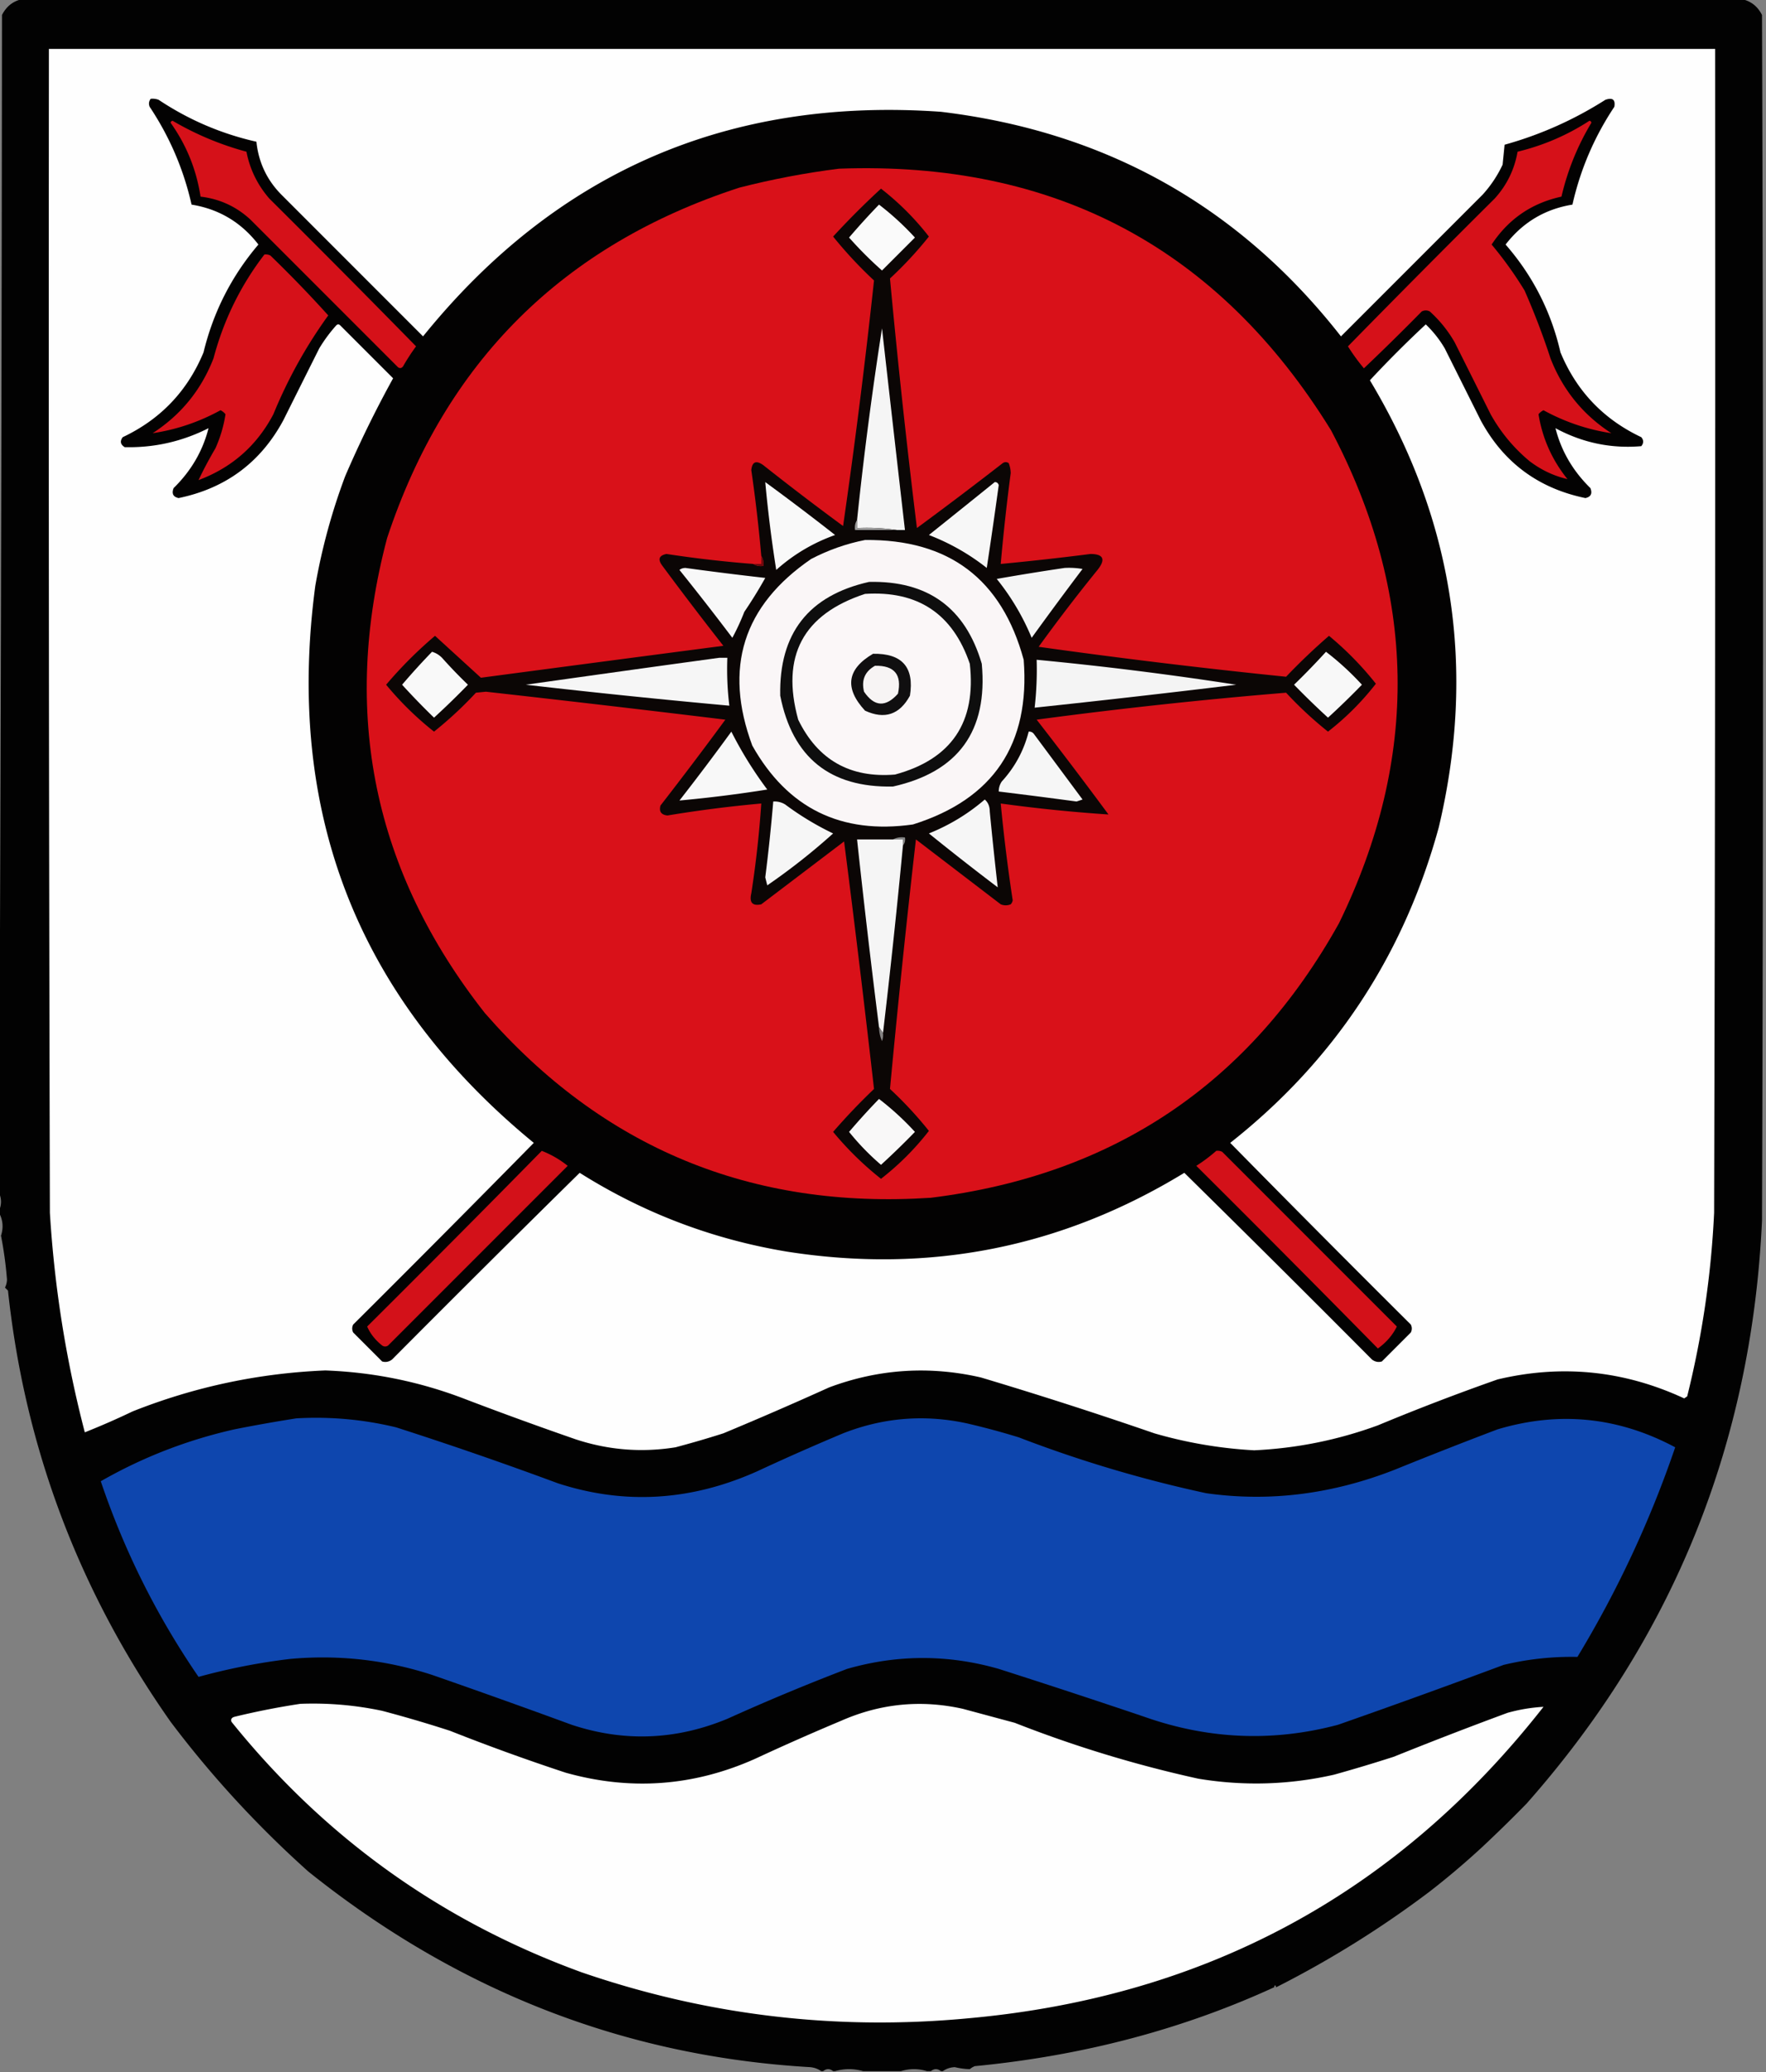 <svg xmlns="http://www.w3.org/2000/svg" width="885" height="1038" style="shape-rendering:geometricPrecision;text-rendering:geometricPrecision;image-rendering:optimizeQuality;fill-rule:evenodd;clip-rule:evenodd"><rect width="100%" height="100%" fill="#808080" stroke="none"/><path style="opacity:.986" fill="#010101" d="M11.5-.5h861c4.729.878 8.229 3.544 10.5 8a91158.67 91158.67 0 0 1 0 604c-5.194 111.642-44.527 208.976-118 292a693.941 693.941 0 0 1-22.5 22 400.78 400.78 0 0 1-26 22 508.354 508.354 0 0 1-77 48c-.333-1.333-.667-1.333-1 0-46.07 21.14-96.07 34.3-150 39.5-.916.37-1.75.87-2.5 1.5-2.489-.06-4.989-.4-7.5-1-2.299.1-4.299.77-6 2h-1c-1.667-1.33-3.333-1.33-5 0h-2c-4.333-1.33-8.667-1.33-13 0h-19c-4.667-1.33-9.333-1.33-14 0h-1c-1.667-1.33-3.333-1.33-5 0h-1c-1.555-1.13-3.389-1.8-5.5-2-92.842-5.41-176.676-38.076-251.5-98-25.586-22.907-48.586-47.907-69-75-45.912-65.276-73.08-137.276-81.5-216L2.5 645a9.84 9.84 0 0 0 1-4 192.532 192.532 0 0 0-3-22c1.302-4.033.969-7.866-1-11.5v-1c1.333-3 1.333-6 0-9v-1C.333 400.334.833 204 1 7.5 3.27 3.044 6.77.378 11.5-.5z"/><path style="opacity:1" fill="#fefefe" d="M24.5 24.5h835c.167 194.334 0 388.667-.5 583a472.187 472.187 0 0 1-13.5 92l-1.5 1c-30.127-13.973-61.294-17.139-93.5-9.5a1147.508 1147.508 0 0 0-60 23c-20.038 7.343-40.705 11.51-62 12.5a222.491 222.491 0 0 1-50-8.5 2201.126 2201.126 0 0 0-87-28c-25.877-5.923-51.211-4.256-76 5a1862.953 1862.953 0 0 1-53 23 493.947 493.947 0 0 1-24 7c-16.977 2.72-33.643 1.387-50-4a1910.457 1910.457 0 0 1-55-20c-22.695-8.788-46.195-13.621-70.5-14.5-33.338 1.377-65.505 8.21-96.5 20.5a382.594 382.594 0 0 1-24 10.5c-9.397-36.049-15.23-72.716-17.5-110-.5-194.333-.667-388.666-.5-583z"/><path style="opacity:1" fill="#030202" d="M75.5 49.5a8.434 8.434 0 0 1 4 .5c15.03 10.015 31.364 17.015 49 21 1.072 10.31 5.239 19.144 12.5 26.5l71 71C278.709 86.02 365.209 48.52 471.5 56c82.671 9.904 149.505 47.404 200.5 112.5l71-71a60.143 60.143 0 0 0 10-15l1-10c17.884-4.969 34.718-12.468 50.5-22.5 3.611-1.254 5.111-.088 4.5 3.5-10.024 15.047-17.024 31.38-21 49-13.746 2.226-24.912 8.892-33.5 20 13.668 15.67 22.835 33.67 27.5 54 8.023 19.357 21.523 33.524 40.5 42.5 1.247 1.494 1.247 2.994 0 4.5-15.156 1.297-29.489-1.703-43-9 2.886 11.402 8.719 21.402 17.5 30 1.08 2.737.246 4.404-2.5 5-23.617-4.88-41.117-17.88-52.5-39l-18-36a55.5 55.5 0 0 0-9.5-12c-9.667 9-19 18.333-28 28 41.896 69.795 53.396 144.462 34.5 224-17.614 64.275-52.447 116.941-104.5 158a11638.6 11638.6 0 0 0 90.5 91c.667 1.333.667 2.667 0 4L692.5 682c-1.789.52-3.456.187-5-1a12415.525 12415.525 0 0 0-94-93.5c-61.39 37.457-127.724 50.624-199 39.5-37.357-6.183-72.024-19.349-104-39.5a12420.889 12420.889 0 0 0-94 93.5c-1.544 1.187-3.211 1.52-5 1L177 667.5c-.667-1.333-.667-2.667 0-4a11638.6 11638.6 0 0 0 90.5-91c-88.133-72.332-124.633-165.332-109.5-279a304.999 304.999 0 0 1 15-55 556.874 556.874 0 0 1 24-49L170.5 163c-.667-.667-1.333-.667-2 0a75.404 75.404 0 0 0-8.5 11.5 28749.402 28749.402 0 0 0-18 36c-11.366 21.115-28.866 34.115-52.5 39-2.746-.596-3.58-2.263-2.5-5 8.78-8.598 14.614-18.598 17.5-30-13.232 6.679-27.232 9.846-42 9.5-2.158-1.312-2.49-2.978-1-5 18.977-8.976 32.477-23.143 40.5-42.5 4.905-20.246 14.072-38.246 27.5-54-8.588-11.108-19.754-17.774-33.5-20-3.976-17.62-10.976-33.953-21-49-.58-1.428-.412-2.762.5-4z"/><path style="opacity:1" fill="#d51119" d="M85.5 61.5c.06-.543.393-.876 1-1a150.3 150.3 0 0 0 37 15.5c1.726 8.835 5.56 16.669 11.5 23.5a7674.682 7674.682 0 0 1 73.5 74 99.506 99.506 0 0 0-6.5 10c-.718.951-1.551 1.117-2.5.5l-74-74c-7.073-6.536-15.406-10.37-25-11.5-2.059-13.507-7.059-25.84-15-37z"/><path style="opacity:1" fill="#d61119" d="M796.5 60.5c.543.06.876.393 1 1-6.967 11.592-11.967 23.925-15 37-14.904 3.231-26.571 11.231-35 24a190.088 190.088 0 0 1 16.5 23 368.278 368.278 0 0 1 13 34c6.155 15.816 16.322 28.316 30.5 37.5-11.969-1.811-23.302-5.644-34-11.5a7.248 7.248 0 0 0-2.5 2c1.942 12.057 6.775 22.89 14.5 32.5-6.845-1.586-13.178-4.586-19-9-7.949-6.617-14.449-14.45-19.5-23.5a28749.402 28749.402 0 0 0-18-36 63.001 63.001 0 0 0-12.5-15.5c-1.333-.667-2.667-.667-4 0a1167.705 1167.705 0 0 1-29 28.5 98.16 98.16 0 0 1-8-11 7674.682 7674.682 0 0 1 73.5-74c6.108-6.717 9.942-14.55 11.5-23.5 12.988-3.153 24.988-8.32 36-15.5z"/><path style="opacity:1" fill="#d91119" d="M420.5 84.5c107.972-3.941 190.139 39.725 246.5 131 43.156 81.669 44.489 164.002 4 247-44.783 80.328-112.949 126.161-204.5 137.5-89.958 5.922-164.458-24.912-223.5-92.5-55.863-70.978-72.197-150.312-49-238 29.261-88.261 88.094-146.761 176.5-175.5 16.611-4.247 33.278-7.414 50-9.5z"/><path style="opacity:1" fill="#0b0605" d="M377.5 282.5c1.419.951 3.085 1.284 5 1 .284-1.915-.049-3.581-1-5a755.74 755.74 0 0 0-5-43c.433-4.205 2.433-5.038 6-2.5a1396.598 1396.598 0 0 0 40 30.5 3441.28 3441.28 0 0 0 15.5-123 212.367 212.367 0 0 1-20.5-22 407.878 407.878 0 0 1 24-24 136.294 136.294 0 0 1 24 24 191.895 191.895 0 0 1-19.5 21 4211.805 4211.805 0 0 0 13.5 125 2030.39 2030.39 0 0 0 43-32.5c1-.667 2-.667 3 0a14.436 14.436 0 0 1 1 5 1054.52 1054.52 0 0 0-5 45.5 1377.312 1377.312 0 0 0 45-5c6.529.058 7.696 2.724 3.5 8a865.584 865.584 0 0 0-29.5 38.5 3272.765 3272.765 0 0 0 124 15 310.69 310.69 0 0 1 21.5-20.5 159.908 159.908 0 0 1 23.5 24c-7 9-15 17-24 24a191.895 191.895 0 0 1-21-19.5 2469.011 2469.011 0 0 0-125 13.5 2479.441 2479.441 0 0 1 36 47.5 775.734 775.734 0 0 1-54-5.5 874.583 874.583 0 0 0 6 48.5 3.943 3.943 0 0 1-1 2c-1.667.667-3.333.667-5 0L459 420.5a5953.579 5953.579 0 0 0-13 125 191.895 191.895 0 0 1 19.5 21c-7 9-15 17-24 24a159.908 159.908 0 0 1-24-23.5 310.69 310.69 0 0 1 20.5-21.5 8683.134 8683.134 0 0 0-15-124L381.5 453c-4.414.965-6.081-.868-5-5.5a523.044 523.044 0 0 0 5-45 635.63 635.63 0 0 0-47 6c-3.155-.317-4.322-1.983-3.5-5a2030.39 2030.39 0 0 0 32.5-43 12184.98 12184.98 0 0 0-120-14l-5 .5a191.895 191.895 0 0 1-21 19.5 159.908 159.908 0 0 1-24-23.5c7.5-8.833 15.667-17 24.5-24.5l23 21a61266.333 61266.333 0 0 1 121.5-16 1766.886 1766.886 0 0 1-30.5-40c-2.478-3.238-1.811-5.238 2-6a594.387 594.387 0 0 0 43.5 5z"/><path style="opacity:1" fill="#fafafa" d="M440.5 102.5c6.409 4.903 12.409 10.403 18 16.5L442 135.5a192.588 192.588 0 0 1-16.5-16.5 350.494 350.494 0 0 1 15-16.5z"/><path style="opacity:1" fill="#d61119" d="M132.5 127.5a4.934 4.934 0 0 1 3 .5 613.265 613.265 0 0 1 29 30c-11.09 15.339-20.257 31.839-27.5 49.5-8.284 15.735-20.784 26.735-37.5 33 2.394-5.099 5.227-10.433 8.5-16 2.462-5.531 4.129-11.198 5-17a7.248 7.248 0 0 0-2.5-2c-10.742 5.886-22.075 9.719-34 11.5 14.209-9.209 24.375-21.709 30.5-37.5 5.084-19.165 13.584-36.498 25.5-52z"/><path style="opacity:1" fill="#f5f5f5" d="M449.5 265.5c-6.479-.991-13.146-1.324-20-1v-4a1889 1889 0 0 1 12.5-96c3.798 33.685 7.632 67.352 11.5 101h-4z"/><path style="opacity:1" fill="#f9f9f9" d="M383.5 241.5a1299.71 1299.71 0 0 1 35 26.5c-11.039 3.931-20.873 9.764-29.5 17.5a660.538 660.538 0 0 1-5.5-44z"/><path style="opacity:1" fill="#f7f7f7" d="M498.5 241.5c.997-.03 1.664.47 2 1.5a2915.954 2915.954 0 0 1-6 41.5c-8.787-6.933-18.453-12.433-29-16.5a10429.36 10429.36 0 0 0 33-26.5z"/><path style="opacity:1" fill="#9a9a9a" d="M429.5 260.5v4c6.854-.324 13.521.009 20 1h-21c-.284-1.915.049-3.581 1-5z"/><path style="opacity:1" fill="#faf6f7" d="M433.5 270.5c42.014-.422 68.514 19.578 79.5 60 3.294 42.342-15.206 69.842-55.5 82.5-35.966 5.099-62.799-8.067-80.5-39.5-14.465-38.935-4.632-70.101 29.5-93.5 8.664-4.497 17.664-7.664 27-9.5z"/><path style="opacity:1" fill="#6d080d" d="M381.5 278.5c.951 1.419 1.284 3.085 1 5-1.915.284-3.581-.049-5-1h4v-4z"/><path style="opacity:1" fill="#f8f8f8" d="M340.5 285.5c.774-.647 1.774-.98 3-1a1638.732 1638.732 0 0 0 40 5 232.014 232.014 0 0 1-10.5 17 115.377 115.377 0 0 1-6 13 1395.137 1395.137 0 0 0-26.5-34z"/><path style="opacity:1" fill="#f5f5f5" d="M533.5 284.5a40.914 40.914 0 0 1 9 .5 2031.375 2031.375 0 0 0-25.5 34.5 119.822 119.822 0 0 0-17.5-29.5 1255.233 1255.233 0 0 1 34-5.5z"/><path style="opacity:1" fill="#0e0e0e" d="M435.5 291.5c29.446-.694 48.28 12.973 56.5 41 3.107 33.656-11.726 54.156-44.5 61.5-31.536.645-50.369-14.522-56.5-45.5-.653-31.172 14.18-50.172 44.5-57z"/><path style="opacity:1" fill="#fbf7f8" d="M433.5 297.5c26.48-1.684 43.98 9.983 52.5 35 3.314 29.329-9.186 47.829-37.5 55.5-22.507 1.834-38.674-7.333-48.5-27.5-8.773-31.793 2.393-52.793 33.5-63z"/><path style="opacity:1" fill="#f9f9f9" d="M216.5 326.5c1.894.548 3.56 1.548 5 3a247.588 247.588 0 0 0 13 13.5 395.674 395.674 0 0 1-17 16.5 370.503 370.503 0 0 1-16-16.5 350.494 350.494 0 0 1 15-16.5z"/><path style="opacity:1" fill="#f8f8f8" d="M664.5 326.5c6.409 4.903 12.409 10.403 18 16.5a395.674 395.674 0 0 1-17 16.5 395.674 395.674 0 0 1-17-16.5 371.68 371.68 0 0 0 16-16.5z"/><path style="opacity:1" fill="#100f10" d="M437.5 327.5c14.574-.265 20.741 6.735 18.5 21-5.185 9.512-12.685 12.012-22.5 7.5-10.432-11.298-9.099-20.798 4-28.5z"/><path style="opacity:1" fill="#f6f6f6" d="M360.5 329.5h4a151.14 151.14 0 0 0 1 24 4310.264 4310.264 0 0 1-102-10.5c32.431-4.594 64.765-9.094 97-13.5z"/><path style="opacity:1" fill="#f4f4f4" d="M519.5 330.5a1706.467 1706.467 0 0 1 100 12.5 6687.976 6687.976 0 0 1-101 11.5 168.704 168.704 0 0 0 1-24z"/><path style="opacity:1" fill="#f7f4f4" d="M438.5 333.5c9.736-.198 13.57 4.469 11.5 14-6.167 6.912-11.833 6.579-17-1-1.429-5.8.404-10.133 5.5-13z"/><path style="opacity:1" fill="#f8f8f8" d="M366.5 366.5a194.58 194.58 0 0 0 18 29 660.785 660.785 0 0 1-44 5.5 1259.744 1259.744 0 0 0 26-34.5z"/><path style="opacity:1" fill="#f6f6f6" d="M515.5 366.5c.996-.086 1.829.248 2.5 1l24.5 33-3 1a3125.03 3125.03 0 0 0-39-5c-.009-1.808.491-3.475 1.5-5 6.593-7.186 11.093-15.519 13.5-25zM387.5 401.5a10.098 10.098 0 0 1 6 1.5 145.392 145.392 0 0 0 24 14.5 319.851 319.851 0 0 1-33 26l-1-4a917.671 917.671 0 0 0 4-38zM493.5 400.5c1.664 1.449 2.498 3.449 2.5 6a2154.286 2154.286 0 0 0 4 38 1393.629 1393.629 0 0 1-34.5-27c10.364-4.172 19.697-9.839 28-17z"/><path style="opacity:1" fill="#878787" d="M447.5 420.5c1.765-.961 3.765-1.295 6-1 .268 1.599-.066 2.932-1 4v-3h-5z"/><path style="opacity:1" fill="#f5f5f5" d="M447.5 420.5h5v3a4049.59 4049.59 0 0 1-10 94l-2-3a5075.692 5075.692 0 0 1-11-94h18z"/><path style="opacity:1" fill="#838282" d="m440.5 514.5 2 3a8.43 8.43 0 0 1-.5 4 17.758 17.758 0 0 1-1.5-7z"/><path style="opacity:1" fill="#f9f8f8" d="M440.5 550.5c6.409 4.903 12.409 10.403 18 16.5a395.674 395.674 0 0 1-17 16.5 124.552 124.552 0 0 1-16-16.5 350.494 350.494 0 0 1 15-16.5z"/><path style="opacity:1" fill="#d31119" d="M271.5 576.5c4.659 1.801 8.992 4.301 13 7.5l-90 90c-1 .667-2 .667-3 0-3.422-2.719-5.922-5.886-7.5-9.5a10877.85 10877.85 0 0 0 87.5-88zM609.5 576.5a4.934 4.934 0 0 1 3 .5l87.5 87.5c-2.108 4.297-5.275 7.964-9.5 11a11767.215 11767.215 0 0 0-91-91.5 79.853 79.853 0 0 0 10-7.5z"/><path style="opacity:1" fill="#0e46ae" d="M148.5 710.5a170.364 170.364 0 0 1 50 4.5 1935.826 1935.826 0 0 1 81 28c33.436 10.896 66.769 8.896 100-6a1233.767 1233.767 0 0 1 43-19c20.156-7.913 40.823-9.58 62-5a373.597 373.597 0 0 1 26 7 634.08 634.08 0 0 0 94 28c31.773 4.478 63.439.478 95-12a2367.03 2367.03 0 0 1 51-20c30.861-9.212 60.527-6.212 89 9-12.572 36.808-28.905 71.808-49 105a145.02 145.02 0 0 0-37 4 4354.072 4354.072 0 0 1-83 30c-32.557 8.656-64.891 7.323-97-4a4668.142 4668.142 0 0 0-73-24c-25.359-7.266-50.693-7.266-76 0a1111.045 1111.045 0 0 0-60 25c-25.767 10.679-51.767 11.679-78 3a4362.466 4362.466 0 0 0-70-25c-23.114-7.514-46.781-10.181-71-8a311.698 311.698 0 0 0-46 9c-20.83-30.327-37.164-62.994-49-98 20.943-11.986 43.277-20.653 67-26a763.672 763.672 0 0 1 31-5.5z"/><path style="opacity:1" fill="#fefefe" d="M150.5 853.5c13.81-.525 27.477.642 41 3.5a644.45 644.45 0 0 1 34 10 1055.482 1055.482 0 0 0 58 21c32.511 9.119 64.177 6.785 95-7a1233.767 1233.767 0 0 1 43-19c19.692-8.668 40.025-10.668 61-6l26 7a609.695 609.695 0 0 0 92 28c22.796 3.773 45.463 3.107 68-2a778.46 778.46 0 0 0 30-9 2068.133 2068.133 0 0 1 57-22 84.37 84.37 0 0 1 18-3c-73.082 93.225-169.082 145.23-288 156-66.378 6.29-131.045-1.38-194-23-70.211-25.558-128.711-67.391-175.5-125.5-.456-1.244.044-2.077 1.5-2.5a377.537 377.537 0 0 1 33-6.5z"/><path style="opacity:.067" d="M85.5 862.5c-.667.667-.667.667 0 0zM742.5 925.5c1.333.667 1.333.667 0 0zM716.5 947.5c1.333.667 1.333.667 0 0zM638.5 995.5h1c-.185.67-.519.67-1 0z"/></svg>